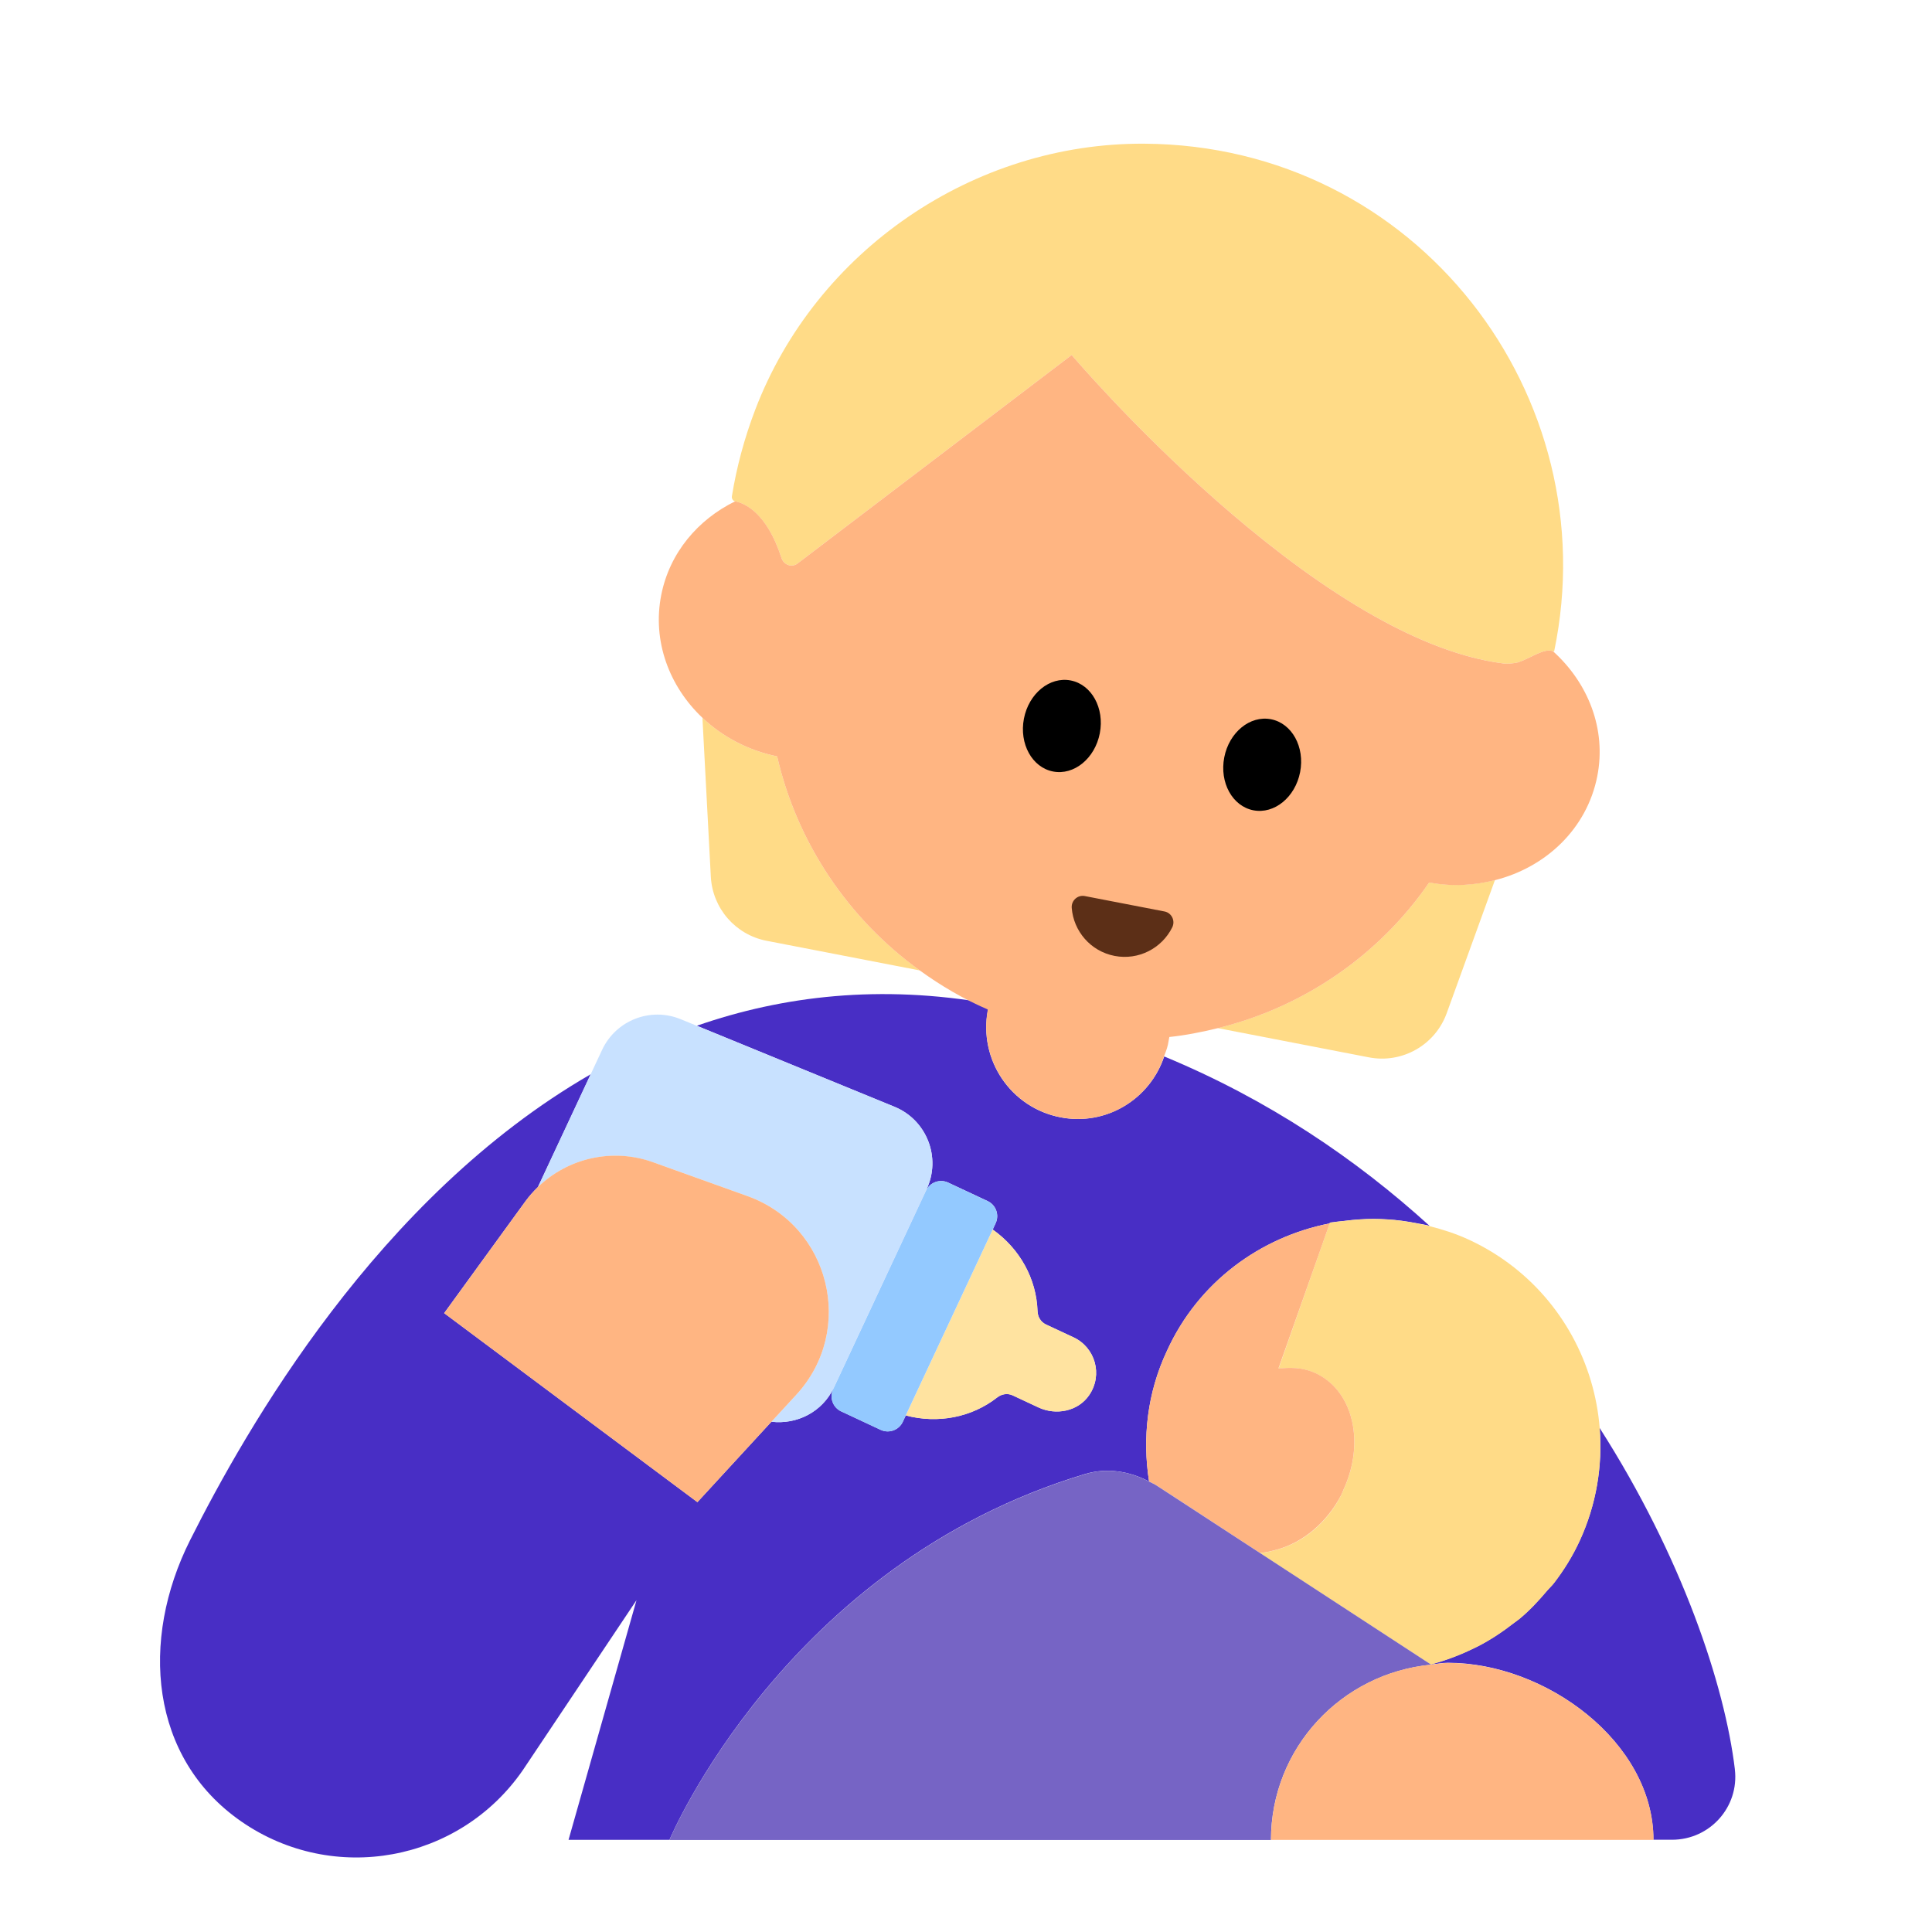 <?xml version="1.0" encoding="UTF-8"?><svg id="Layer_1" xmlns="http://www.w3.org/2000/svg" viewBox="0 0 40 40"><g><g><path d="M35.919,36.634c-.209-1.745-1.095-4.403-2.8-7.069,.061,.775-.065,1.576-.413,2.332-.147,.32-.329,.611-.534,.878-.043,.056-.094,.102-.14,.155-.178,.211-.365,.412-.574,.585-.036,.03-.076,.055-.113,.084-.238,.186-.489,.353-.756,.489l-.042,.02c-.295,.147-.604,.266-.924,.35l.005,.003c.117-.011,.23-.035,.349-.035,2.024,0,4.255,1.641,4.255,3.664h.385c.785,0,1.394-.679,1.301-1.459Z" style="fill:#482ec5;"/><path d="M22.474,30.516c.44-.132,.91-.058,1.314,.156,.05,.026,.102,.046,.149,.077l.895,.584,.687,.448-.689-.452-.89-.58c-.05-.03-.1-.05-.15-.08-.14-.89-.04-1.83,.37-2.7,.65-1.43,1.939-2.359,3.369-2.64l.001-.004,.005-.013c.026-.005,.053-.005,.079-.009,.076-.013,.153-.017,.229-.027,.199-.026,.399-.04,.602-.04,.094,0,.189,.005,.284,.01,.197,.012,.392,.039,.589,.077,.086,.017,.173,.029,.258,.051l.025,.009c-1.523-1.385-3.337-2.616-5.497-3.51-.297,.887-1.205,1.443-2.149,1.26-1.028-.199-1.7-1.193-1.501-2.221l.026-.135c-2.246-.396-4.26-.164-6.053,.46l4.092,1.677c.669,.274,.972,1.052,.666,1.706l-1.919,4.105c-.238,.51-.769,.773-1.295,.71l-1.532,1.665-5.243-3.913,1.679-2.311c.079-.109,.168-.209,.263-.301l1.091-2.333c-4.409,2.543-7.137,7.344-8.294,9.647-1.038,2.066-.838,4.51,1.064,5.825,1.902,1.315,4.51,.838,5.825-1.064l2.354-3.52-1.407,4.962h2.09s2.386-5.709,8.614-7.577Zm-5.225-1.753l1.923-4.112c.081-.173,.286-.247,.459-.167l.816,.382c.173,.081,.247,.286,.167,.459l-.061,.131c.563,.399,.906,1.022,.928,1.69,.004,.117,.066,.224,.172,.274l.574,.268c.446,.209,.614,.772,.323,1.197-.228,.334-.684,.425-1.05,.254l-.535-.25c-.106-.05-.228-.029-.32,.044-.527,.412-1.225,.548-1.892,.372l-.061,.131c-.081,.173-.286,.247-.459,.167l-.816-.382c-.173-.081-.247-.286-.167-.459Z" style="fill:#482ec5;"/></g><g><g><path d="M29.59,18.27c-1.038,1.511-2.599,2.579-4.377,3.016l3.127,.605c.69,.134,1.374-.254,1.613-.915l.998-2.755c-.43,.108-.89,.137-1.361,.048Z" style="fill:#ffdb87;"/><path d="M16.09,15.66c-.606-.124-1.136-.41-1.547-.799l.174,3.291c.035,.654,.51,1.201,1.154,1.326l3.173,.614c-1.484-1.07-2.544-2.646-2.954-4.433Z" style="fill:#ffdb87;"/><path d="M16.18,11.553c.046,.142,.213,.205,.332,.114l5.676-4.317s4.992,5.891,8.943,6.387c.087,.011,.192,0,.298-.023,.278-.093,.538-.302,.725-.231,.007,.003,.016-.001,.023,.003,1.102-5.278-2.829-10.477-8.486-10.511-3.533-.021-6.796,2.21-8.056,5.511-.227,.595-.386,1.194-.482,1.789-.008,.047,.022,.096,.068,.105l.001,0c.188,.038,.652,.228,.958,1.174Z" style="fill:#ffdb87;"/></g><path d="M32.154,13.483c-.187-.071-.447,.138-.725,.231-.106,.023-.211,.033-.298,.023-3.951-.496-8.943-6.387-8.943-6.387l-5.676,4.317c-.119,.091-.286,.028-.332-.114-.305-.946-.769-1.136-.958-1.174l-.001-0c-.772,.378-1.359,1.067-1.531,1.941-.188,.951,.165,1.891,.853,2.541,.411,.389,.941,.675,1.547,.799,.41,1.786,1.47,3.363,2.954,4.433,.435,.314,.902,.59,1.406,.807v.01c-.19,1.03,.48,2.02,1.5,2.22,.95,.19,1.86-.37,2.15-1.26,.03-.08,.06-.15,.08-.24l.03-.16c.342-.036,.675-.103,1.003-.183,1.778-.437,3.338-1.506,4.377-3.016,.471,.09,.932,.061,1.361-.048,1.056-.266,1.905-1.065,2.119-2.152,.193-.979-.193-1.936-.916-2.587Z" style="fill:#ffb582;"/><g><ellipse cx="21.985" cy="15.03" rx=".96" ry=".8" transform="translate(3.051 33.759) rotate(-79.046)"/><ellipse cx="26.132" cy="15.833" rx=".96" ry=".8" transform="translate(5.622 38.481) rotate(-79.046)"/></g><path d="M24.11,18.871c.149,.029,.227,.193,.16,.329-.214,.432-.697,.687-1.194,.591s-.85-.513-.887-.994c-.012-.151,.122-.274,.271-.245l1.65,.319Z" style="fill:#5c2f17;"/></g><g><g><path d="M20.645,28.934c.092-.072,.214-.093,.32-.044l.535,.25c.366,.171,.822,.08,1.05-.254,.29-.425,.123-.989-.323-1.197l-.574-.268c-.106-.05-.168-.157-.172-.274-.022-.669-.365-1.292-.928-1.69l-1.8,3.849c.667,.176,1.365,.04,1.892-.372Z" style="fill:#ffe3a0;"/><path d="M17.416,29.222l.816,.382c.173,.081,.378,.006,.459-.167l.061-.131,1.8-3.849,.061-.131c.081-.173,.006-.378-.167-.459l-.816-.382c-.173-.081-.378-.006-.459,.167l-1.923,4.112c-.081,.173-.006,.378,.167,.459Z" style="fill:#93c9ff;"/><path d="M13.519,24.062l1.957,.702c1.711,.614,2.242,2.774,1.011,4.112l-.516,.56c.526,.062,1.057-.201,1.295-.71l1.919-4.105c.306-.655,.003-1.432-.666-1.706l-4.092-1.677-.335-.137c-.625-.256-1.34,.023-1.626,.635l-.238,.509-1.091,2.333c.623-.603,1.544-.815,2.381-.514Z" style="fill:#c8e1ff;"/></g><path d="M15.476,24.764l-1.957-.702c-.837-.3-1.758-.088-2.381,.514-.095,.092-.183,.191-.263,.301l-1.679,2.311,5.243,3.913,1.532-1.665,.516-.56c1.231-1.338,.7-3.498-1.011-4.112Z" style="fill:#ffb582;"/><g><path d="M29.317,25.325c-.196-.038-.392-.065-.589-.077-.095-.006-.189-.01-.284-.01-.202-0-.402,.014-.602,.04-.076,.01-.153,.013-.229,.027-.026,.005-.053,.004-.079,.009l-.005,.013-.001,.004,.001-0-.226,.64-.83,2.36c.022-.003,.043,.002,.065-0,.257-.026,.512,.001,.742,.121,.752,.386,.977,1.44,.535,2.393-.017,.037-.028,.075-.047,.111-.302,.586-.794,.976-1.307,1.122-.126,.036-.253,.069-.379,.073l3.542,2.311c.319-.084,.628-.203,.924-.35l.042-.02c.267-.136,.518-.304,.756-.489,.037-.029,.076-.054,.113-.084,.209-.173,.396-.374,.574-.585,.045-.054,.097-.099,.14-.155,.205-.267,.387-.558,.534-.878,.348-.757,.474-1.557,.413-2.332-.106-1.341-.781-2.604-1.899-3.425-.252-.185-.526-.347-.821-.483l-.003-.001c-.261-.12-.527-.204-.795-.273l-.025-.009c-.086-.022-.172-.034-.258-.051Z" style="fill:#ffdb87;"/><path d="M27.77,30.95c.018-.035,.029-.071,.045-.107,.441-.953,.217-2.007-.535-2.393-.229-.119-.485-.146-.742-.121-.023,.002-.045-.003-.068,.001l.834-2.36,.226-.64-.001,0c-1.43,.28-2.719,1.21-3.369,2.64-.41,.87-.51,1.81-.37,2.7,.05,.03,.1,.05,.15,.08l.89,.58,.689,.452,.561,.366,.002,.001c.126-.004,.253-.037,.379-.073,.513-.148,1.004-.541,1.309-1.126Z" style="fill:#ffb582;"/><path d="M29.629,34.464l-.005-.003-3.542-2.311-.002-.001-.561-.366-.687-.448-.895-.584c-.047-.031-.1-.051-.149-.077-.404-.215-.874-.289-1.314-.156-6.227,1.868-8.614,7.577-8.614,7.577h12.454c0-1.904,1.458-3.451,3.315-3.629Z" style="fill:#7664c5;"/></g><path d="M29.979,34.429c-.12,0-.233,.024-.349,.035-1.857,.178-3.315,1.725-3.315,3.629h7.919c0-2.024-2.231-3.664-4.255-3.664Z" style="fill:#ffb582;"/></g></g><rect x="0" y="0" width="40" height="40" style="fill:none;"/></svg>